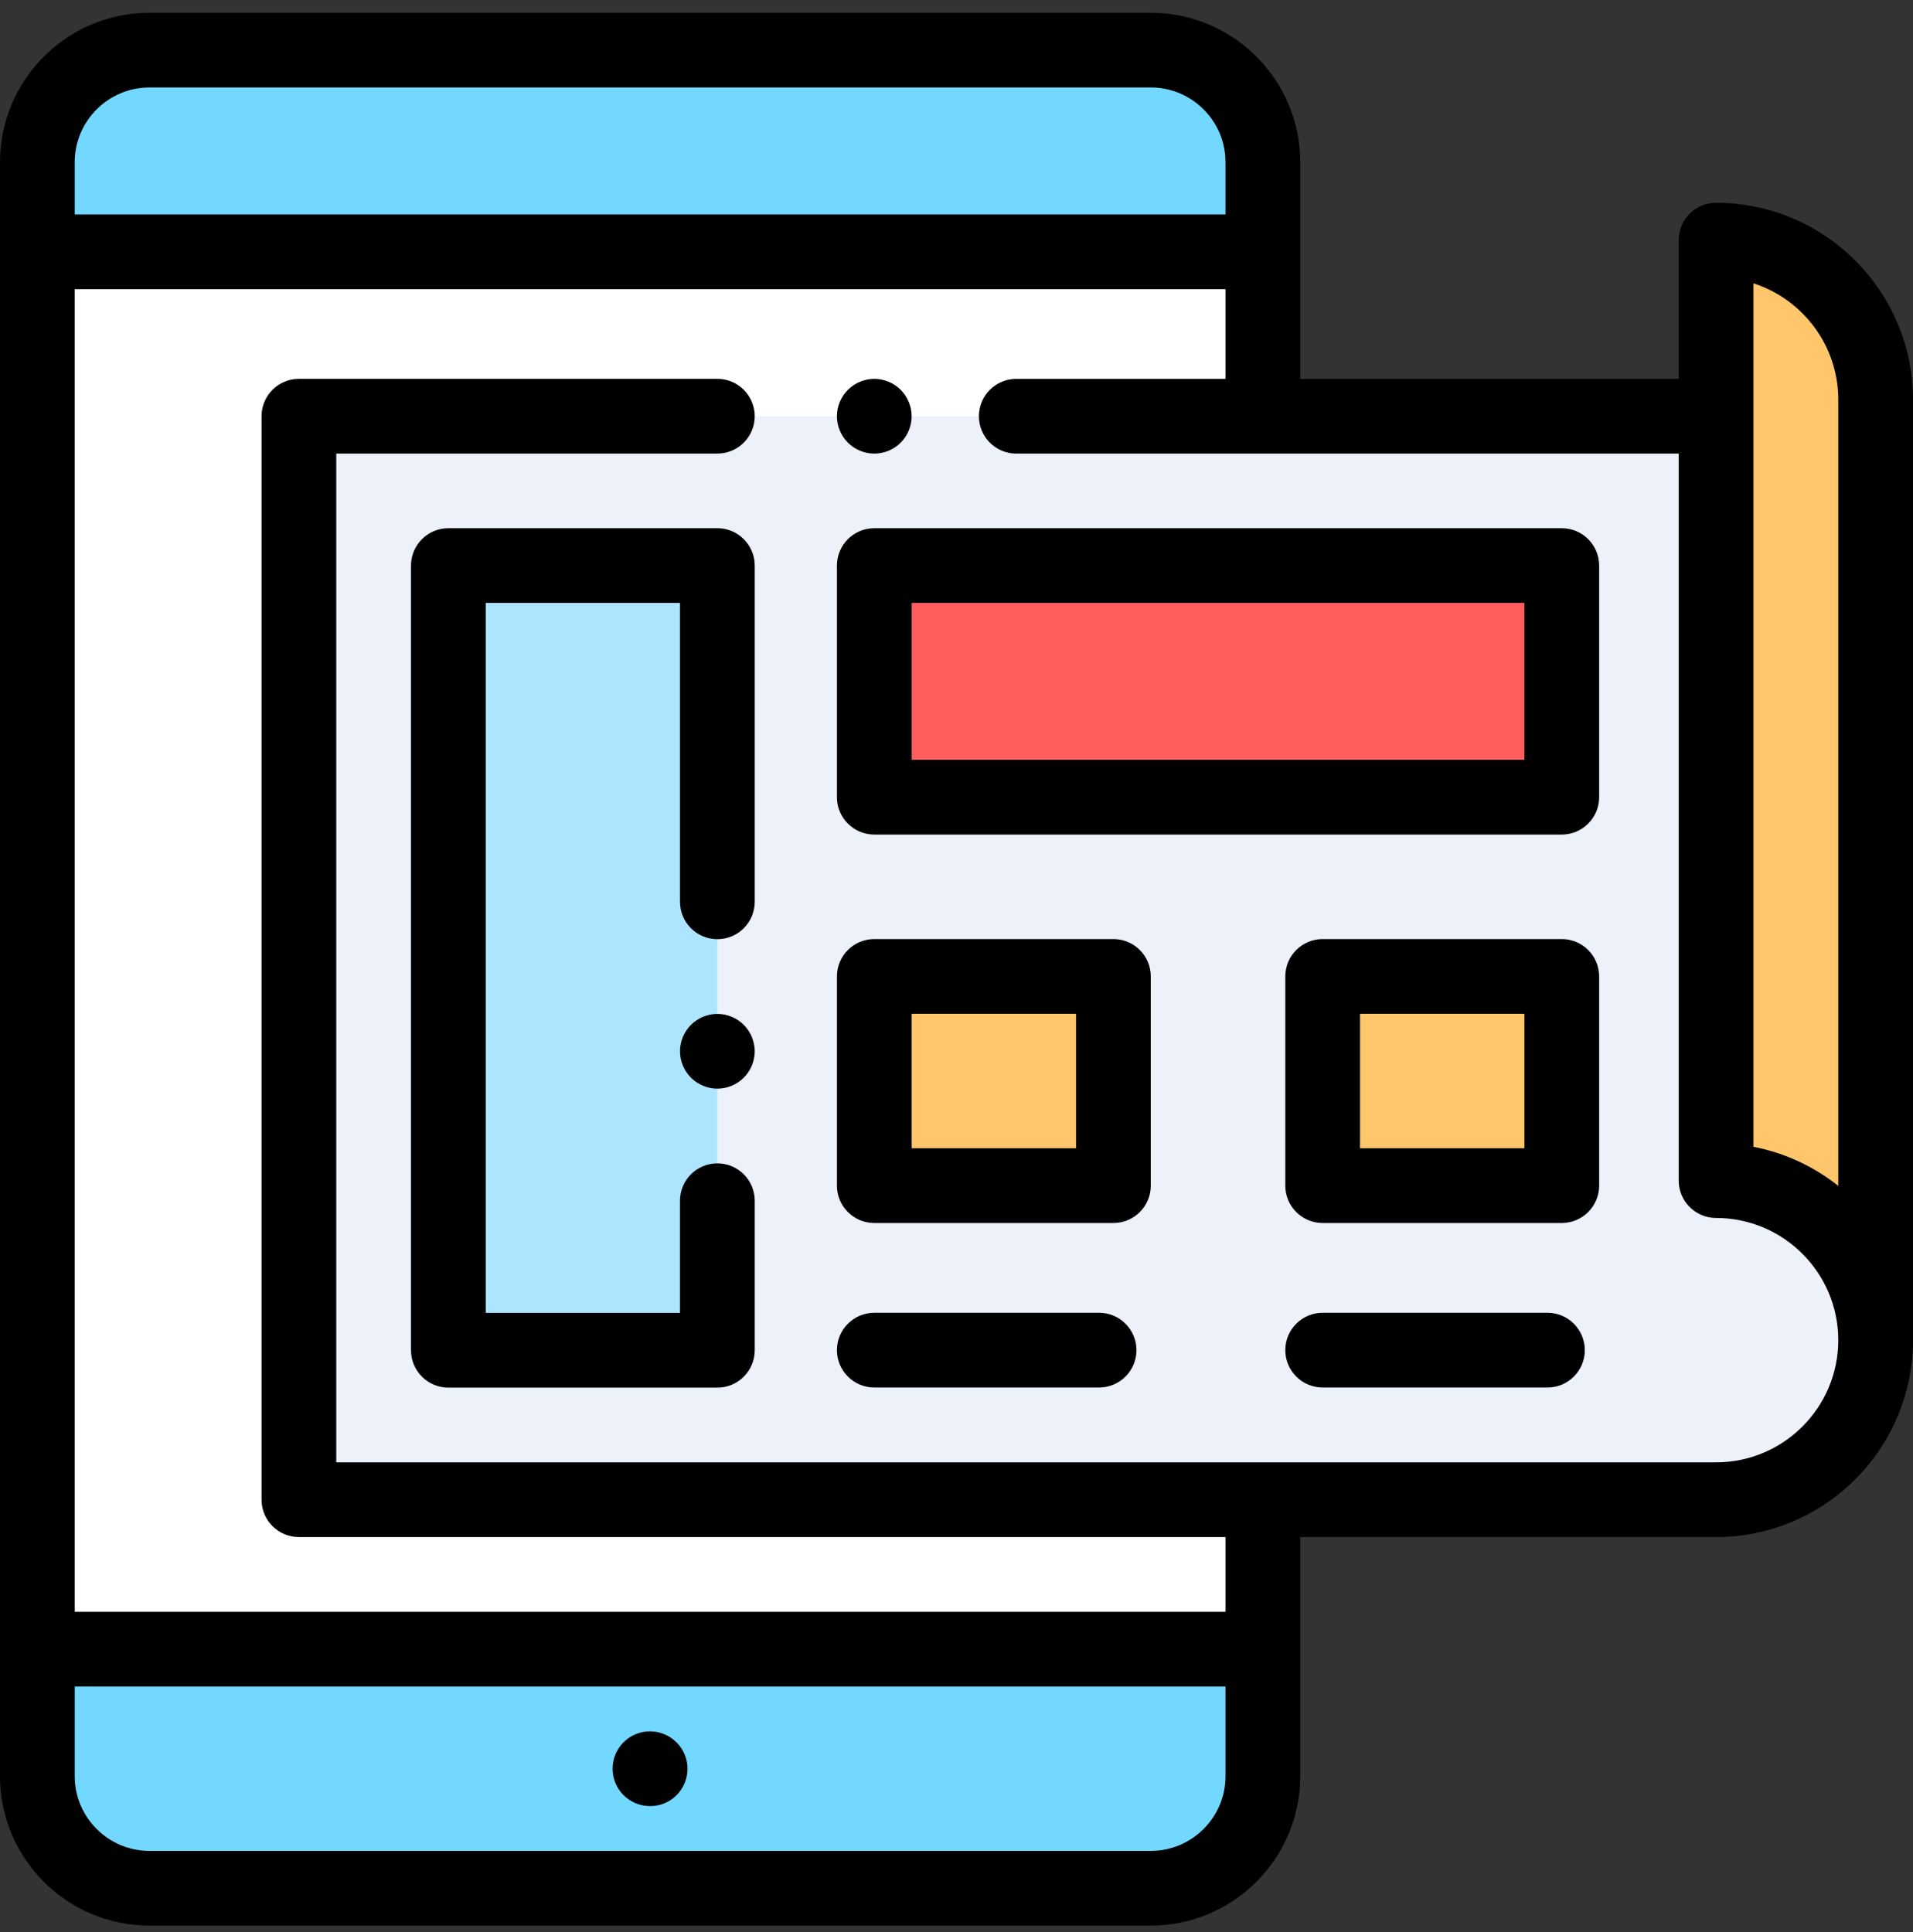 <svg width="100" height="101" viewBox="0 0 100 101" fill="none" xmlns="http://www.w3.org/2000/svg">
<rect x="0" y="0" width="100" height="101" fill="#333333" stroke="none"/>
<g clip-path="url(#clip0_83_118)">
<path d="M60.156 98.713H7.812C4.576 98.713 1.953 96.091 1.953 92.854V8.479C1.953 5.243 4.576 2.62 7.812 2.62H60.156C63.393 2.62 66.016 5.243 66.016 8.479V92.854C66.016 96.091 63.393 98.713 60.156 98.713Z" fill="#72D8FF"/>
<path d="M1.953 13.167H66.016V86.213H1.953V13.167Z" fill="white"/>
<path d="M98.047 21.76V70.061C98.047 74.667 94.313 78.401 89.706 78.401H15.625V21.759L98.047 21.76Z" fill="#EDF2FA"/>
<path d="M98.047 68.695V20.895C98.047 16.289 94.313 12.555 89.706 12.555V61.72C94.313 61.72 98.047 65.455 98.047 70.061" fill="#FFC66C"/>
<path d="M23.438 29.567H37.5V70.588H23.438V29.567Z" fill="#ADE5FF"/>
<path d="M45.703 29.567H81.641V41.676H45.703V29.567Z" fill="#FF5D5D"/>
<path d="M45.703 51.045H58.203V61.983H45.703V51.045Z" fill="#FFC66C"/>
<path d="M69.141 51.045H81.641V61.983H69.141V51.045Z" fill="#FFC66C"/>
<path d="M33.975 90.51C32.896 90.51 32.022 91.385 32.022 92.463C32.022 93.542 32.896 94.417 33.975 94.417H33.993C35.072 94.417 35.938 93.542 35.938 92.463C35.938 91.385 35.054 90.51 33.975 90.51Z" fill="black"/>
<path d="M89.706 10.602C88.628 10.602 87.753 11.476 87.753 12.555V19.807H67.969V8.479C67.969 4.172 64.464 0.667 60.156 0.667H7.812C3.505 0.667 0 4.172 0 8.479V92.854C0 97.162 3.505 100.667 7.812 100.667H60.156C64.464 100.667 67.969 97.162 67.969 92.854V80.354H89.706C95.201 80.354 99.704 76.027 99.986 70.601C99.995 70.524 100 70.445 100 70.366V20.895C100 15.219 95.382 10.602 89.706 10.602ZM7.812 4.573H60.156C62.31 4.573 64.062 6.325 64.062 8.479V11.213H3.906V8.479C3.906 6.325 5.659 4.573 7.812 4.573ZM60.156 96.76H7.812C5.659 96.76 3.906 95.008 3.906 92.854V88.167H64.062V92.854C64.062 95.008 62.31 96.76 60.156 96.76ZM89.706 76.448H17.578V23.712H37.5C38.579 23.712 39.453 22.838 39.453 21.759C39.453 20.68 38.579 19.806 37.5 19.806H15.625C14.546 19.806 13.672 20.68 13.672 21.759V78.401C13.672 79.48 14.546 80.354 15.625 80.354H64.062V84.26H3.906V15.12H64.062V19.807H53.125C52.046 19.807 51.172 20.682 51.172 21.76C51.172 22.839 52.046 23.713 53.125 23.713H87.753V61.72C87.753 62.799 88.628 63.673 89.706 63.673C93.228 63.673 96.094 66.539 96.094 70.061C96.094 73.582 93.228 76.448 89.706 76.448ZM96.094 61.994C94.823 60.986 93.311 60.271 91.659 59.953V14.813C94.229 15.64 96.094 18.054 96.094 20.895V61.994Z" fill="black"/>
<path d="M45.703 23.713C46.217 23.713 46.721 23.505 47.084 23.141C47.447 22.778 47.656 22.274 47.656 21.76C47.656 21.247 47.447 20.743 47.084 20.38C46.721 20.016 46.217 19.807 45.703 19.807C45.19 19.807 44.685 20.016 44.322 20.38C43.959 20.743 43.75 21.247 43.75 21.76C43.75 22.274 43.959 22.778 44.322 23.141C44.685 23.505 45.19 23.713 45.703 23.713Z" fill="black"/>
<path d="M37.5 27.614H23.438C22.359 27.614 21.484 28.488 21.484 29.567V70.588C21.484 71.667 22.359 72.542 23.438 72.542H37.5C38.579 72.542 39.453 71.667 39.453 70.588V62.77C39.453 61.691 38.579 60.817 37.5 60.817C36.421 60.817 35.547 61.691 35.547 62.77V68.635H25.391V31.52H35.547V47.145C35.547 48.224 36.421 49.098 37.5 49.098C38.579 49.098 39.453 48.224 39.453 47.145V29.567C39.453 28.488 38.579 27.614 37.5 27.614Z" fill="black"/>
<path d="M37.5 53.004C36.986 53.004 36.482 53.213 36.119 53.577C35.756 53.94 35.547 54.444 35.547 54.957C35.547 55.472 35.756 55.975 36.119 56.338C36.482 56.702 36.986 56.911 37.5 56.911C38.014 56.911 38.518 56.702 38.881 56.338C39.244 55.975 39.453 55.472 39.453 54.957C39.453 54.444 39.244 53.94 38.881 53.577C38.518 53.213 38.014 53.004 37.5 53.004Z" fill="black"/>
<path d="M81.641 27.614H45.703C44.624 27.614 43.75 28.488 43.75 29.567V41.676C43.75 42.755 44.624 43.629 45.703 43.629H81.641C82.719 43.629 83.594 42.755 83.594 41.676V29.567C83.594 28.488 82.719 27.614 81.641 27.614ZM79.688 39.723H47.656V31.52H79.688V39.723Z" fill="black"/>
<path d="M58.203 49.092H45.703C44.624 49.092 43.75 49.966 43.75 51.045V61.983C43.75 63.061 44.624 63.936 45.703 63.936H58.203C59.282 63.936 60.156 63.061 60.156 61.983V51.045C60.156 49.966 59.282 49.092 58.203 49.092ZM56.25 60.029H47.656V52.998H56.25V60.029Z" fill="black"/>
<path d="M57.455 68.629H45.703C44.624 68.629 43.75 69.504 43.75 70.582C43.75 71.661 44.624 72.536 45.703 72.536H57.455C58.533 72.536 59.408 71.661 59.408 70.582C59.408 69.504 58.533 68.629 57.455 68.629Z" fill="black"/>
<path d="M81.641 49.092H69.141C68.062 49.092 67.188 49.966 67.188 51.045V61.983C67.188 63.061 68.062 63.936 69.141 63.936H81.641C82.719 63.936 83.594 63.061 83.594 61.983V51.045C83.594 49.966 82.719 49.092 81.641 49.092ZM79.688 60.029H71.094V52.998H79.688V60.029Z" fill="black"/>
<path d="M80.892 68.629H69.141C68.062 68.629 67.188 69.504 67.188 70.582C67.188 71.661 68.062 72.536 69.141 72.536H80.892C81.971 72.536 82.845 71.661 82.845 70.582C82.845 69.504 81.971 68.629 80.892 68.629Z" fill="black"/>
</g>
<defs>
<clipPath id="clip0_83_118">
<rect width="100" height="100" fill="white" transform="translate(0 0.667)"/>
</clipPath>
</defs>
</svg>

